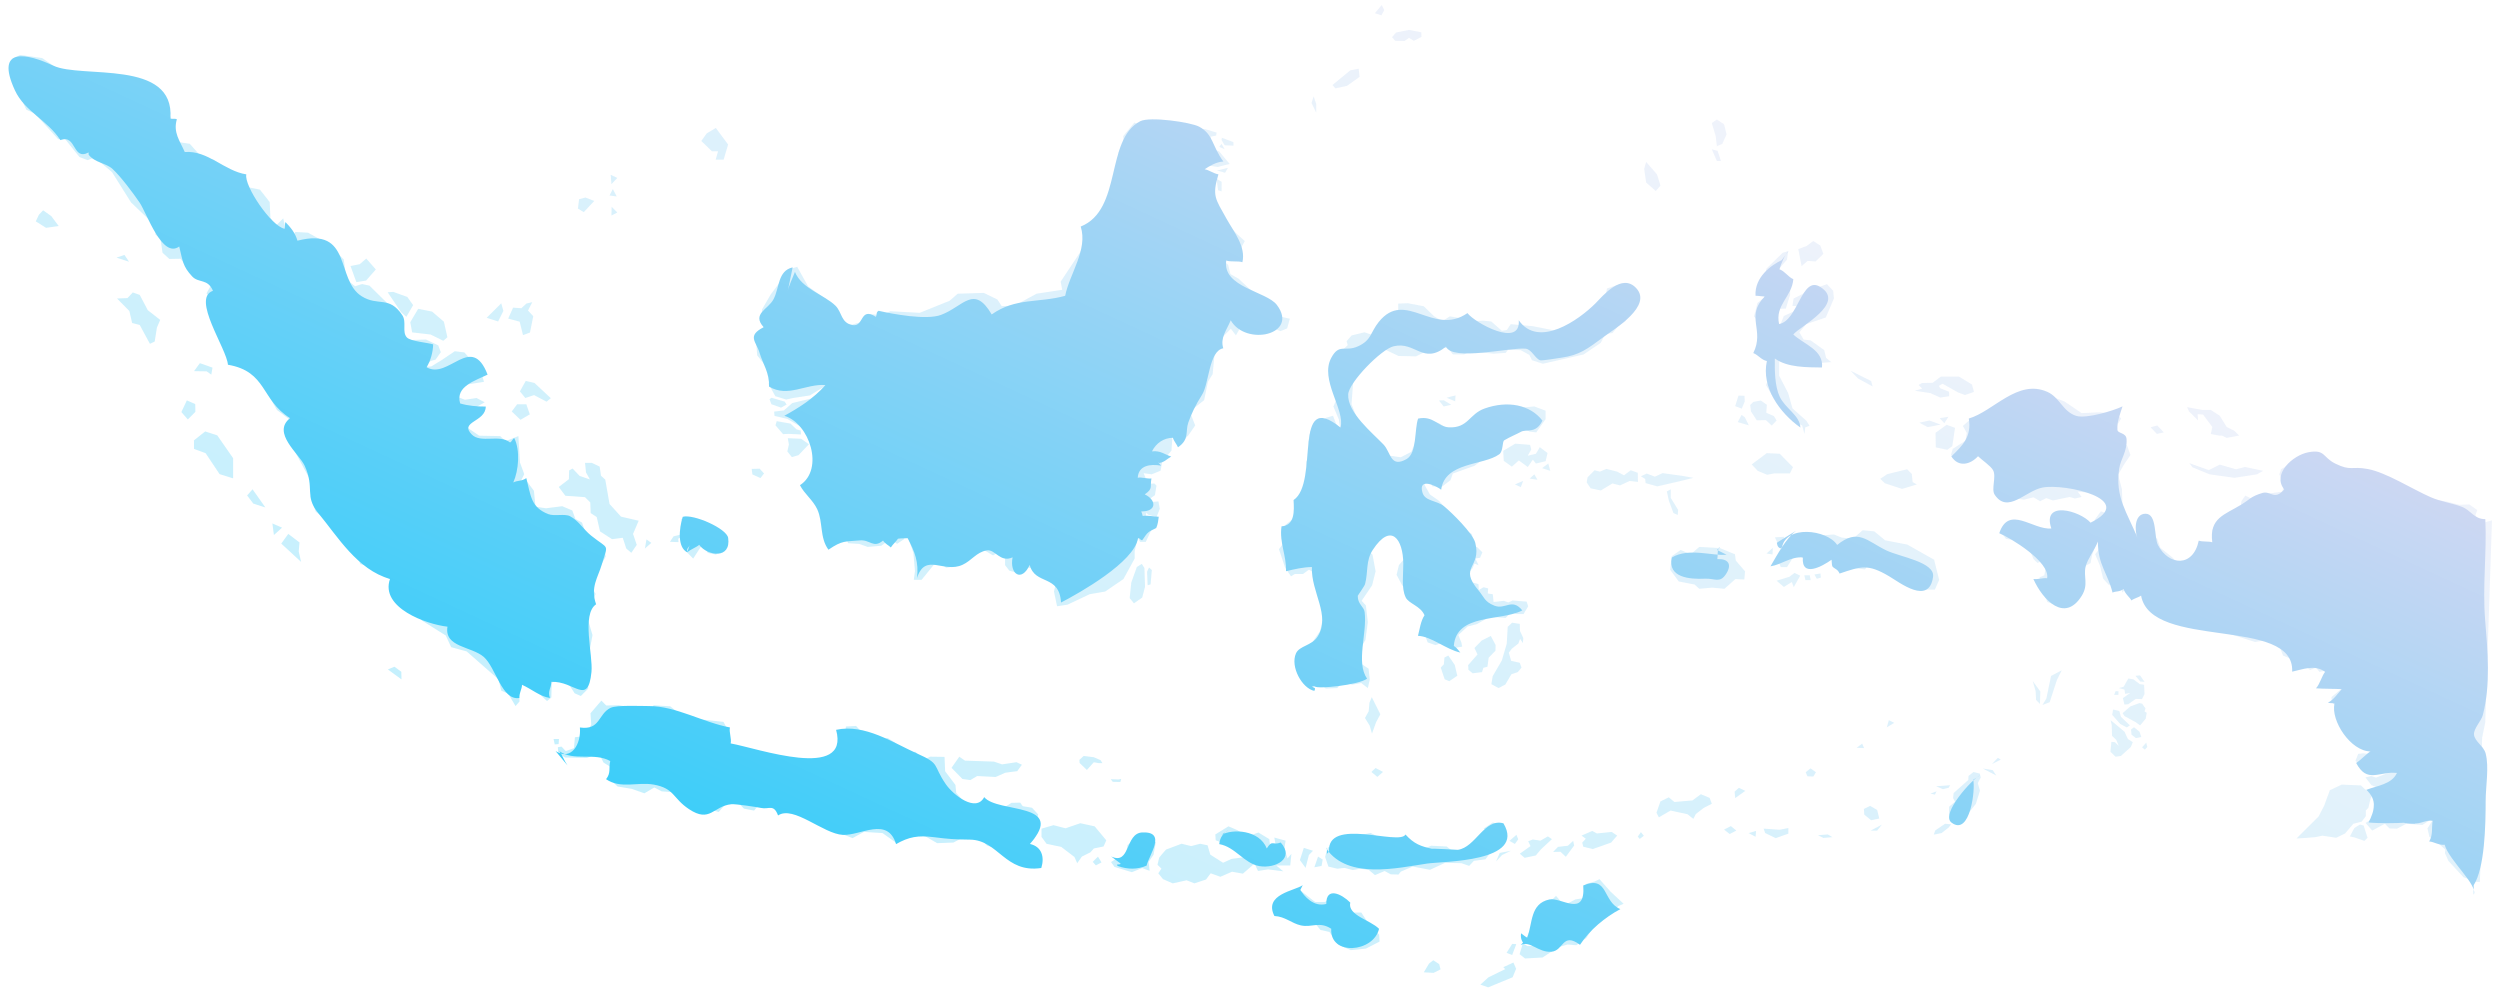 <?xml version="1.0" encoding="UTF-8"?>
<svg width="250px" height="99px" viewBox="0 0 250 99" version="1.1" xmlns="http://www.w3.org/2000/svg" xmlns:xlink="http://www.w3.org/1999/xlink">
    <!-- Generator: Sketch 52.1 (67048) - http://www.bohemiancoding.com/sketch -->
    <title>noun_indonesia_727464</title>
    <desc>Created with Sketch.</desc>
    <defs>
        <linearGradient x1="12.1%" y1="72.743%" x2="88.185%" y2="13.581%" id="linearGradient-1">
            <stop stop-color="#34CDFA" offset="0%"></stop>
            <stop stop-color="#E8D9F1" offset="100%"></stop>
        </linearGradient>
    </defs>
    <g id="Page-1" stroke="none" stroke-width="1" fill="none" fill-rule="evenodd">
        <g id="Home-Copy" transform="translate(-195, -4051)" fill="url(#linearGradient-1)">
            <g id="Offices" transform="translate(-275, 2067)">
                <g id="Reason-Copy-14" transform="translate(410, 1924)">
                    <g id="Group-2" transform="translate(20, 20)">
                        <g id="noun_indonesia_727464" transform="translate(40, 40)">
                            <path d="M249.198,52.037 L248.523,72.256 L248.213,73.784 L248.195,74.652 L248.425,75.101 L247.989,88.193 L247.667,88.187 L246.348,87.721 L244.848,86.098 L244.494,85.319 L244.537,84.966 L243.448,83.991 L242.94,83.684 L242.747,82.845 L243.233,82.066 L243.195,80.859 L242.94,82.049 L242.241,82.494 L240.626,82.376 L239.713,82.865 L238.954,82.845 L238.486,82.376 L237.224,83.057 L236.563,82.296 L237.049,81.986 L237.379,81.147 L237.379,80.523 L237.632,80.175 L237.825,78.793 L237.147,78.52 L236.543,77.741 L237.124,77.606 L237.612,77.761 L238.684,77.333 L239.362,77.256 L238.583,77.04 L237.397,77.216 L236.443,76.77 L235.546,76.089 L235.822,75.385 L236.325,75.328 L237.164,75.425 L236.718,74.879 L235.319,73.868 L234.385,73.224 L234.08,72.54 L234.353,71.414 L233.149,70.17 L233.149,69.704 L234.236,68.81 L233.227,68.888 L232.606,68.463 L232.839,68.075 L232.411,67.569 L233.19,66.954 L231.945,67.187 L231.598,66.759 L231.014,66.994 L230.592,66.684 L231.483,65.638 L230.71,66.101 L229.736,66.141 L228.302,65.557 L227.914,64.549 L226.434,64.046 L225.506,64.198 L222.325,63.19 L219.029,62.181 L217.414,62.078 L216.129,61.474 L215.874,61.009 L215.739,60.58 L214.592,60.33 L214.649,59.552 L215.428,59.434 L215.856,59.552 L215.796,59.296 L214.997,59.164 L214.08,59.529 L213.362,59.259 L213.009,58.81 L212.698,58.713 L212.233,59.259 L212.04,58.19 L211.612,57.897 L211.201,58.092 L210.925,58.537 L210.322,57.876 L209.991,56.555 L209.517,55.428 L210.175,54.575 L210.175,53.296 L209.632,54.345 L209.21,55.509 L209.052,56.322 L208.586,56.557 L207.773,58.032 L207.888,58.925 L206.799,60.282 L205.713,60.517 L204.744,60.207 L203.931,58.385 L203.968,57.724 L204.434,57.532 L204.552,56.793 L204.397,56.057 L203.739,56.29 L203.348,55.905 L202.807,54.586 L201.833,54.08 L200.595,53.885 L200.204,53.342 L200.862,52.529 L202.147,52.411 L202.569,52.839 L203.695,52.954 L204.511,53.382 L205.557,52.759 L205.908,51.48 L206.721,51.21 L208.391,51.989 L209.049,52.957 L209.514,51.911 L210.095,51.132 L210.638,51.325 L210.796,50.164 L210.486,49.463 L207.77,49.155 L208.158,49.698 L207.5,49.851 L206.957,49.698 L205.29,50.046 L204.629,49.81 L204.011,50.121 L203.351,49.733 L202.379,49.968 L201.368,49.81 L200.244,48.882 L199.934,47.638 L200.167,47.328 L199.583,46.319 L198.072,45.466 L197.491,44.845 L197.181,45.27 L196.328,45.736 L195.083,45.54 L195.279,44.882 L196.557,44.063 L196.675,43.29 L196.284,42.589 L197.098,41.894 L198.575,41.853 L199.31,41.155 L200.167,40.92 L201.563,39.833 L201.986,39.445 L203.695,39.098 L206.451,40.147 L208.161,41.31 L209.905,41.233 L211.693,41.388 L212.115,41.853 L211.767,42.437 L211.767,43.756 L212.698,44.532 L213.046,45.503 L212.388,46.471 L211.805,47.48 L212.195,48.917 L212.276,51.399 L212.971,52.603 L213.592,53.382 L214.02,53.42 L213.902,52.063 L214.405,51.52 L215.029,51.908 L214.989,52.994 L215.336,54.043 L215.687,53.807 L216.037,54.779 L217.239,55.747 L217.859,56.405 L218.756,56.405 L219.802,55.94 L220.072,54.968 L220.655,54.506 L221.261,54.284 L221.261,52.94 L221.943,51.828 L222.989,51.733 L224.02,51.129 L224.138,50.126 L224.529,49.56 L225.014,49.796 L225.672,49.739 L226.664,49.368 L228.218,49.172 L228.434,48.394 L227.928,47.437 L228.121,46.911 L230.805,45.336 L232.069,45.451 L232.943,46.273 L234.575,46.991 L236.5,47.42 L237.511,48.276 L238.601,48.374 L239.963,48.761 L243.075,50.187 L243.871,50.029 L244.609,50.147 L245.951,50.48 L246.925,50.44 L247.724,51.006 L247.563,51.471 L247.606,52.055 L248.284,52.29 L249.181,52.04 L249.198,52.04 L249.198,52.037 Z M185.063,37.075 L187.112,38.103 L187.267,38.649 L185.805,37.851 L185.063,37.075 Z M195.816,39.247 L196.5,39.503 L197.394,39.193 L197.201,38.454 L195.894,37.658 L194.086,37.658 L193.267,38.279 L192.195,38.302 L191.865,38.494 L192.216,38.865 L191.474,39.075 L193.034,39.31 L194.026,39.756 L194.922,39.621 L194.902,39.172 L194.023,38.825 L193.888,38.589 L194.259,38.374 L195.816,39.247 Z M194.06,42.46 L192.951,42.052 L191.934,42.267 L192.773,42.713 L194.06,42.46 Z M194.845,41.681 L194.431,42.322 L193.966,41.816 L194.845,41.681 Z M194.664,42.48 L193.555,43.276 L193.575,44.733 L194.724,44.983 L195.23,44.615 L195.503,42.784 L194.664,42.48 Z M164.612,16.19 L165.698,17.434 L166.046,18.56 L165.58,19.103 L164.612,18.25 L164.42,16.891 L164.612,16.19 Z M171.181,12.305 L171.569,13.609 L171.687,14.618 L172.233,14.385 L172.658,13.428 L172.405,12.42 L171.684,11.954 L171.181,12.305 Z M171.181,14.928 L171.761,15.086 L172.095,16.098 L171.684,16.098 C171.687,16.095 171.181,14.945 171.181,14.928 Z M179.828,24.902 L180.158,26.612 L180.761,26.089 L181.557,26.147 L182.336,25.388 L182.026,24.549 L181.328,24.103 L180.644,24.609 L179.828,24.902 Z M178.819,39.319 L179.244,40.833 L180.641,42.078 L180.951,42.58 L180.523,42.736 L180.448,43.397 L180.213,42.546 L179.282,42.158 L178.431,40.414 L177.302,39.713 L176.603,38.509 L177.032,37.385 L176.836,36.761 L176.991,36.101 L175.948,35.247 L176.141,34.161 L176.566,33.466 L175.945,32.339 L175.402,31.638 L175.753,30.282 L176.411,29.779 L176.296,28.417 L176.644,26.865 L178.273,25.273 L178.816,25.118 L178.698,25.968 L177.885,26.899 L178.08,27.483 L179.006,27.871 L179.006,29.503 L178.583,30.859 L177.727,30.897 L176.951,31.675 L177.417,32.566 L178.037,32.451 L178.385,31.598 L179.316,31.17 L179.782,30.626 L179.241,30.589 L179.359,29.853 L180.986,29.037 L182.695,28.414 L183.316,29.072 L183.391,29.851 L182.578,31.75 L180.638,32.408 L179.937,33.221 L180.365,33.96 L181.063,34.037 L182.422,35.009 L182.612,35.787 L183.121,36.213 L182.072,36.29 L181.333,35.707 L179.937,35.67 L178.695,35.282 L177.917,35.552 L177.917,37.569 L178.819,39.319 Z M174.491,41.739 L174.882,42.534 L173.773,42.207 L174.161,41.489 L174.491,41.739 Z M174.451,39.58 L173.848,39.563 L173.517,40.612 L174.178,40.865 L174.471,40.144 L174.451,39.58 Z M175.348,40.184 L175.017,40.494 L175.095,41.135 L175.675,42.032 L176.589,42.014 L177.175,42.557 L177.661,42.052 L177.388,41.606 L176.629,41.276 L176.687,40.477 L176.083,40.052 L175.348,40.184 Z M175.172,46.443 L176.672,45.316 L177.974,45.374 L179.299,46.718 L178.989,47.339 L178.33,47.339 L177.434,47.339 L176.713,47.477 L175.779,47.089 L175.172,46.443 Z M190.71,46.928 L188.727,47.414 L188.026,47.882 L188.494,48.328 L190.207,48.891 L191.69,48.445 L191.261,48.21 L191.184,47.397 L190.71,46.928 Z M181.443,57.448 L182.046,57.351 L182.086,57.759 L181.678,57.876 L181.443,57.448 Z M180.431,57.529 L180.974,57.529 L181.072,58.014 L180.546,58.014 L180.431,57.529 Z M177.664,58.072 L178.931,57.681 L179.457,57.293 L180.02,57.566 L179.376,58.713 L179.181,58.207 L178.385,58.695 L177.664,58.072 Z M177.276,54.787 L176.652,55.351 L177.256,55.448 L177.276,54.787 Z M178.425,53.678 L177.491,53.736 L177.707,54.201 L178.247,54.164 L178.425,53.678 Z M178.701,56.71 L179.672,55.158 L180.486,56.049 L180.954,56.747 L181.922,56.67 L182.931,55.661 L183.592,55.661 L184.172,56.67 L186.503,56.94 L187.009,56.244 L188.092,56.244 L190.23,57.523 L191.198,57.716 L192.362,58.957 L193.489,58.957 L193.917,57.989 L193.411,55.971 L190.73,54.457 L188.517,54.032 L187.431,53.138 L186.267,53.023 L185.293,53.874 L184.17,53.759 L183.391,53.448 L181.799,53.566 L179.586,53.526 L179.121,54.149 L179.046,54.77 L178.152,55.08 L177.802,56.009 L178.078,56.71 L178.701,56.71 Z M168.066,54.997 L169.078,55.425 L169.931,54.69 L171.986,54.805 L173.5,55.428 L173.575,56.049 L174.506,57.135 L174.431,57.948 L173.537,57.911 L172.448,58.879 L171.204,58.764 L169.928,58.879 L169.46,58.454 L167.874,58.144 L167.02,56.98 L167.172,55.624 L168.066,54.997 Z M138.302,77.193 L137.56,76.802 L137.141,77.193 L137.736,77.69 L138.302,77.193 Z M137.178,69.718 L138.034,71.431 L137.606,72.23 L137.198,73.356 L136.966,72.56 L136.497,71.802 L136.871,71.121 L136.945,70.267 L137.178,69.718 Z M167.075,48.934 L167.075,49.787 L167.816,50.991 L167.773,51.497 L167.345,51.305 L166.879,50.04 L166.684,49.144 L167.075,48.934 Z M164.092,47.629 L164.675,47.356 L165.491,47.667 L166.253,47.313 L168.256,47.589 L169.351,47.784 L168.083,48.095 L165.73,48.638 L164.56,48.31 L164.523,47.897 L164.092,47.629 Z M158.756,47.727 L159.46,47.026 L159.983,47.164 L160.644,46.891 L161.716,47.164 L162.397,47.532 L163.075,47.026 L163.776,47.279 L163.796,48.19 L162.963,48.095 L162.006,48.54 L161.244,48.345 L160.08,49.046 L159.063,48.83 L158.672,48.247 L158.756,47.727 Z M149.27,67.618 L150.184,66.046 L150.675,64.374 L150.77,62.681 L151.216,62.27 L151.977,62.388 L151.997,63.089 L152.33,63.807 L152.287,64.31 L152.011,63.885 L151.836,64.356 L151.195,64.859 L150.882,65.267 L151.115,66.083 L151.974,66.276 L152.149,66.761 L151.782,67.21 L151.138,67.425 L150.534,68.454 L149.856,68.805 L149.138,68.417 L149.27,67.618 Z M146.799,66.532 C146.839,66.511 146.839,66.977 146.839,66.977 L147.267,67.33 L148.201,67.213 L148.336,66.784 L148.747,66.67 L148.865,65.773 L149.546,65.072 L149.563,64.506 L149.078,63.595 L148.164,64.06 L147.443,64.799 L147.753,65.44 L146.799,66.532 Z M144.443,65.753 L144.385,66.431 L144.075,66.759 L144.466,67.928 L144.931,68.118 L145.73,67.575 L145.474,66.486 L144.83,65.555 C144.83,65.557 144.463,65.753 144.443,65.753 Z M152.31,48.092 L151.494,48.443 L152.078,48.713 C152.078,48.713 152.31,48.129 152.31,48.092 Z M153.434,47.434 L152.968,47.859 L153.747,47.977 L153.434,47.434 Z M154.83,46.348 L154.21,46.813 L155.026,47.083 L154.83,46.348 Z M150.322,45.083 L151.529,44.365 L153.009,44.486 L153.126,44.951 L152.776,45.572 L153.592,45.376 L153.98,44.718 L154.756,45.302 L154.563,46.118 L153.595,46.353 L153.284,45.966 L152.779,46.701 L151.885,46.043 L151.187,46.664 L150.374,46.083 L150.322,45.083 Z M144.658,39.776 L145.517,40.129 L145.555,39.543 C145.552,39.54 144.678,39.756 144.658,39.776 Z M143.897,40.049 L144.385,40.029 L145.124,40.474 L144.365,40.649 L143.897,40.049 Z M137.135,35.325 L138.379,34.897 L139.853,35.598 L141.601,35.635 L143.54,34.667 L144.819,34.822 L145.284,35.443 L146.411,35.443 L147.072,35.135 L149.359,35.368 L150.566,35.29 L150.799,34.98 L152.078,35.02 L152.931,35.486 L153.204,36.026 L154.29,36.376 L158.365,35.445 L160.075,34.282 L160.54,33.391 L161.236,33.31 L161.819,32.615 L162.557,32.109 L162.905,31.178 L163.371,30.402 L163.876,30.014 L163.371,29.471 L163.253,28.848 L161.744,28.5 L160.695,28.848 L160.503,29.897 L159.69,30.52 L159.612,31.063 L158.486,31.876 L157.629,31.994 L157.089,32.807 L155.81,33.118 L153.247,32.612 L151.072,32.417 L150.684,33 L150.181,33.078 L149.132,32.147 L148.319,32.069 L147.388,32.106 L146.374,31.874 L144.98,31.638 L144.244,32.103 L143.425,31.638 L142.382,30.629 L140.787,30.322 L139.819,30.359 L139.819,31.526 L139.003,32.069 L138.537,33.078 L137.842,33.695 L136.445,33.23 L135.164,33.543 L134.658,34.124 L134.776,34.511 L133.417,35.796 L133.417,37.348 L133.69,38.241 L133.609,40.029 L133.339,40.649 L133.879,41.928 L134.037,42.94 L133.609,42.394 L133.305,41.578 L132.603,41.773 L131.897,42.621 L131.04,43.086 L130.848,44.135 L131.006,45.376 L130.615,46.193 L130.888,48.445 L130.615,48.948 L130.46,49.839 L129.761,50.152 L129.799,51.509 L128.557,52.477 L128.17,53.874 L128.362,54.302 L127.897,54.92 L128.517,56.782 L129.101,57.635 L129.489,57.399 L130.302,57.399 L130.885,56.974 L131.428,57.244 L131.776,58.603 L132.707,61.089 L132.316,61.71 L132.009,63.106 L131.23,64.233 L131.112,66.563 L131.273,68.385 L131.851,68.385 L132.589,68.851 L133.716,68.81 L134.224,68.227 L135.233,68.463 L136.126,68.305 L136.784,68.81 L136.977,67.957 L136.859,66.871 L136.124,66.368 L135.968,64.968 L136.546,64 L136.782,62.216 L136.589,60.543 L136.164,60.078 L137.213,58.526 L137.56,57.129 L137.25,55.46 L136.549,54.842 L136.549,54.339 L137.716,53.603 L138.181,52.862 L139.267,52.629 L140.356,53.017 L140.239,53.56 L140.741,54.454 L140.741,55.537 L139.891,56.509 L139.658,57.483 L140.241,58.572 L140.98,58.687 L141.638,59.503 L142.879,60.241 L143.072,61.25 L142.647,61.172 L142.376,63.149 L142.764,64.239 L143.54,64.511 L144.124,64.316 L145.328,64.819 L146.218,64.664 L146.144,64.276 L145.836,63.497 L146.764,62.647 L147.695,62.411 L148.977,61.675 L150.569,61.793 L151.149,61.172 L151.578,61.405 L152.353,61.405 L152.819,60.629 L152.664,60.164 L151.267,60.046 L150.833,60.241 L150.371,60.083 L149.356,60.201 L149.282,59.425 L148.779,59.345 L148.816,58.842 L148.353,58.724 L147.885,58.997 L147.848,58.414 L146.917,58.144 L146.606,57.483 L147.23,56.862 L147.46,56.359 L147.851,56.514 L147.54,55.853 L148.006,55.779 L148.239,55.236 L147.733,54.73 L146.994,54.497 L147.305,53.991 L147.187,53.408 L146.256,52.787 L145.632,52.747 L145.365,51.739 L143.885,50.069 L142.994,49.448 L142.451,48.48 L142.569,48.052 L142.994,48.092 L143.227,48.635 L144.195,48.672 L145.052,48.014 L145.282,47.356 L147.457,46.578 L149.009,45.374 L149.747,44.132 L150.718,43.626 L150.756,42.888 L151.922,42.618 L152.966,43.161 L153.626,43.239 L154.557,41.92 L154.557,41.069 L153.428,40.641 L151.023,40.876 L149.977,41.612 L148.391,41.612 L147.612,41.845 L146.681,42.816 L145.672,42.736 L144.894,42.934 L143.882,42.31 L142.914,42.037 L141.865,43.397 L141.129,45.184 L140.08,45.727 L138.957,45.572 L138.684,45.069 L137.287,43.514 L135.891,42.313 L135.152,40.414 L135.307,38.316 L136.164,36.299 L137.135,35.325 Z M138.172,0.5 L137.494,1.319 L138.138,1.534 L138.431,1.009 L138.172,0.5 Z M139.517,4.08 L140.451,4.101 L140.899,3.79 L141.385,4.083 L142.144,3.695 L142.126,3.227 L140.899,2.994 L139.615,3.247 L139.204,3.713 L139.517,4.08 Z M131.368,9.635 L131.152,10.299 L131.624,11.27 L131.624,10.414 L131.368,9.635 Z M133.247,8.5 L135.029,7.032 L135.868,6.874 L135.954,7.693 L134.695,8.586 L133.537,8.836 L133.247,8.5 Z M122.158,14.382 L122.468,14.925 L121.931,14.684 L122.158,14.382 Z M122.193,13.779 L122.155,14.003 L122.466,14.526 L123.353,14.566 L123.333,14.207 L122.193,13.779 Z M122.796,16.784 L121.698,17.055 L122.506,17.276 L122.796,16.784 Z M121.652,17.879 L122.167,18.181 L122.158,19.138 L121.807,19.029 L121.652,17.879 Z M114.902,56.747 L115.184,57.009 L115.057,58.437 L114.764,58.526 L114.707,57.172 L114.902,56.747 Z M114.443,56.805 L114.503,58.681 L114.221,59.759 L113.394,60.333 L112.966,59.807 L113.129,58.256 L113.684,56.698 L114.181,56.388 L114.443,56.805 Z M77.155,39.776 L78.468,40.161 L78.661,40.457 L78.109,40.764 L77.144,40.425 L76.951,39.92 L77.155,39.776 Z M77.67,42.115 L79.049,42.359 L79.644,42.931 L80.069,43.057 L80.101,43.445 L78.836,43.388 L78.307,43.414 L77.549,42.532 L77.67,42.115 Z M78.779,43.819 L80.112,43.876 L80.891,44.428 L79.853,45.517 L79.181,45.71 L78.733,45.138 L78.891,44.448 C78.885,44.451 78.787,43.828 78.779,43.819 Z M76.207,30.937 L77.06,29.463 L78.339,27.753 L78.882,26.94 L79.718,26.678 L80.816,28.647 L82.546,29.874 L82.721,30.322 L83.948,31.471 L84.394,32.368 L85.19,32.466 L86.744,32.037 L86.922,31.414 L88.261,31.511 L89.02,31.124 L91.977,31.282 L94.971,30.072 L95.767,29.371 L98.382,29.29 L99.739,29.948 L100.167,30.609 L101.445,30.569 L103.661,29.368 L106.221,28.98 L106.066,28.164 L108.201,24.943 L109.055,22.655 L110.681,20.21 L111.848,16.055 L111.848,15.244 L112.391,14.313 L112.313,13.612 L113.44,12.256 L114.333,12.641 L116.043,12.486 L118.408,12.523 L118.991,12.951 L120.506,12.911 L121.667,13.261 L121.609,13.557 L121.066,13.672 L121.144,14.178 L120.793,14.721 L121.922,15.147 L122.966,16.391 L121.764,16.701 L120.56,16.506 L120.057,16.816 L120.908,17.822 L121.365,18.075 L121.491,18.667 L121.026,18.793 L120.635,19.606 L121.532,20.385 L121.879,21.511 L123.667,23.371 L124.48,24.109 L123.94,25.121 L122.543,25.428 L122.348,26.092 L122.813,26.477 L123.046,27.408 L123.862,27.874 L126.152,30.009 L126.928,30.009 L127.822,31.017 L128.129,31.678 L128.986,31.871 L128.713,32.842 L128.055,33.112 L127.356,32.842 L126.543,33.422 L125.299,33.267 L123.555,31.557 L123.902,32.994 L123.592,33.537 L123.089,32.876 L121.963,34.003 L121.963,34.782 L121.46,35.362 L121.264,37.42 L120.799,38.158 L120.411,40.02 L118.977,41.147 L119.517,42.543 L118.856,43.511 L117.928,44.483 L117.477,43.471 L116.931,43.198 L117.224,43.917 L117.149,45.063 L116.236,46.112 L116.057,47.066 L115.164,47.434 L114.365,47.316 L114.56,47.802 L114.132,48.425 L115.437,48.348 L115.649,48.563 L115.494,49.514 L114.871,49.96 L115.221,50.195 L115.842,50.138 L115.98,50.876 L115.649,51.716 L114.793,51.46 L114.635,51.25 L114.578,51.675 L115.063,52.141 L115.394,52.451 L114.578,54.184 L114.011,54.184 L113.776,53.759 L113.468,55.115 L113.468,55.851 L112.342,57.908 L110.52,59.152 L108.966,59.422 L106.75,60.468 L105.707,60.626 L105.397,59.152 L105.589,58.333 L105.049,57.52 L104.853,57.132 L104.348,57.368 L103.764,56.589 L103.261,56.859 L102.405,56.629 L101.943,55.776 L101.563,56.629 L101.934,57.348 L100.934,57.066 L100.506,56.514 L100.506,55.661 L99.925,55.158 L99.305,55.543 L98.33,54.96 L97.75,55.04 L96.934,55.931 L95.618,56.126 L95.397,56.655 L94.601,56.77 L94.034,56.264 L93.411,56.443 L92.164,57.977 L91.379,57.977 L91.497,57.103 L91.339,55.293 L90.894,53.974 L91.103,53.04 L90.776,52.322 L90.874,52.905 L90.382,53.934 L89.704,54.382 L89.04,53.911 L88.126,54.575 L86.767,54.693 L85.945,54.397 L84.816,54.319 L84.489,53.618 L83.649,54.339 L83.046,54.339 L82.422,52.842 L82.402,51.56 L82.109,49.149 L81.175,48.549 L80.92,47.888 L81.503,47.17 L82.244,46.101 L82.109,45.147 L81.58,44.193 L80.046,42.661 L78.727,41.888 L77.454,41.589 L77.414,41.161 L78.388,41.043 L79.227,40.305 L81.112,39.856 L82.379,38.868 L83.408,38.945 L82.434,38.652 L80.991,39.543 L79.322,39.799 L78.621,39.954 L77.532,39.621 L76.848,38.374 L77.178,38.046 L77.802,38.356 L77.316,37.537 L75.718,35.534 L75.563,33.494 L76.305,33.049 L76.42,32.405 L76.149,31.687 L76.207,30.937 Z M215.724,42.543 L215.066,42.733 L215.687,43.394 L216.385,43.239 L215.724,42.543 Z M218.908,46.307 C218.908,46.267 219.256,46.733 219.256,46.733 L220.966,47.434 L223.448,47.782 L225.695,47.434 L226.319,47.083 L224.497,46.695 L223.601,46.928 L221.974,46.463 L220.882,47.009 L218.908,46.307 Z M218.908,41.147 L219.802,42.037 L219.761,41.42 L220.305,41.457 L221.236,42.701 L221.078,43.399 L221.894,43.557 L222.201,43.557 L222.667,43.79 L223.911,43.557 L223.448,43.086 L222.67,42.698 L221.974,41.572 L221.078,40.991 L220.224,40.991 L218.713,40.716 L218.908,41.147 Z M203.273,68.103 L203.566,69.132 L203.606,69.991 L203.997,70.397 L204.034,69.152 L203.273,68.103 Z M206.172,67.034 L205.103,67.598 L204.638,69.853 L204.247,70.494 L204.966,70.224 L205.687,68.009 L206.172,67.034 Z M214.621,74.264 L214.207,74.733 L214.483,74.966 L214.733,74.695 L214.621,74.264 Z M211.474,72.351 L211.055,72.02 L211.172,72.48 L211.204,73.589 L211.621,73.983 L211.874,74.586 L211.494,74.216 L211.135,74.187 L211.046,75.178 L211.555,75.672 L212.092,75.595 L213.083,74.701 L213.279,74.216 L212.79,73.905 L212.451,73.175 L211.474,72.351 Z M213.414,72.73 C213.414,72.701 213.101,72.954 213.101,72.954 L213.152,73.468 L213.589,73.81 L214.132,73.704 L213.951,73.17 L213.414,72.73 Z M211.931,71.098 L211.307,70.951 L211.221,71.489 L212.026,72.399 L212.681,72.741 L212.991,72.537 L212.095,71.681 L211.931,71.098 Z M213.937,70.31 L213.023,70.649 L212.261,71.319 L212.445,71.609 L213.578,72.221 L214.011,72.543 L214.569,71.874 L214.675,71.279 L214.451,71.141 L214.549,70.851 L214.216,70.365 L213.937,70.31 Z M211.845,69.115 L211.552,69.124 L211.414,69.491 L211.842,69.483 L211.842,69.115 L211.845,69.115 Z M213.537,67.578 L214.043,68.161 L214.454,68.181 L214.006,67.54 L213.537,67.578 Z M213.339,67.931 L212.833,67.851 L212.368,68.667 L211.879,68.805 L212.445,68.96 L212.52,69.388 L213.026,69.29 L212.287,69.813 L212.445,70.457 L212.833,70.417 L213.575,69.891 L214.198,69.911 L214.451,69.405 L214.408,68.474 L213.986,68.417 L213.339,67.931 Z M199.201,76.405 L200.08,75.96 L199.784,75.784 L199.201,76.405 Z M198.287,76.853 L199.632,77.555 L199.264,77.009 L198.287,76.853 Z M193.672,79.126 L193.049,79.362 L193.494,79.46 C193.497,79.46 193.672,79.069 193.672,79.126 Z M195.017,78.526 L193.612,78.624 L194.296,78.917 L194.859,78.779 L195.017,78.526 Z M195.112,82.434 L194.509,82.374 L193.534,83.037 L193.379,83.463 L194.158,83.307 L194.859,82.761 L195.112,82.434 Z M196.828,78 L195.365,79.305 L195.307,79.807 L195.5,80.178 L194.917,80.664 L194.897,81.46 L195.675,82.121 L196.359,81.925 L197.586,80.388 L197.994,79.069 L197.782,78.31 L198.075,77.747 L197.977,77.359 L197.353,77.201 L196.848,77.592 L196.828,78 Z M188.687,72.73 L189.428,72.284 L188.882,72.014 L188.687,72.73 Z M186.216,74.365 L185.67,74.773 L186.411,74.813 L186.216,74.365 Z M188.181,82.471 L187.072,83.057 L187.718,83.057 L188.181,82.471 Z M186.388,80.897 L187.011,80.589 L187.716,80.994 L187.925,81.851 L187.112,82.026 L186.428,81.463 L186.388,80.897 Z M180.569,77.224 L181.055,76.836 L181.598,77.224 L181.328,77.652 L180.741,77.629 L180.569,77.224 Z M181.796,83.523 L182.787,83.443 L183.236,83.716 L182.339,83.793 L181.796,83.523 Z M173.517,79.807 L174.532,79.089 L173.891,78.779 L173.463,79.167 L173.517,79.807 Z M176.362,82.862 L177.957,82.977 L178.836,82.802 L178.836,83.365 L177.572,83.813 L176.52,83.307 L176.362,82.862 Z M174.862,83.31 L175.603,83.095 L175.56,83.678 L174.862,83.31 Z M172.408,82.957 L173.089,82.609 L173.632,83.057 L172.968,83.405 L172.408,82.957 Z M152.29,94.313 L151.96,95.42 L152.506,95.848 L154.256,95.75 L155.793,94.741 L156.75,94.448 L157.629,94.526 L158.641,93.784 L159.299,92.776 L161.325,91.259 L161.813,90.615 L162.362,90.376 L161.063,89.172 L159.951,87.914 L159.486,88.141 L158.575,88.405 L158.5,89.787 L157.532,89.945 L156.405,90.526 L155.603,89.586 L155.296,89.885 L154.253,90.503 L153.862,91.629 L152.853,93.299 L152.69,93.753 L153.126,94.161 L153.305,94.606 L152.73,94.606 L152.29,94.313 Z M151.218,95.5 L151.629,94.411 L151.218,94.391 L150.655,95.287 L151.218,95.5 Z M151.339,96.253 L150.33,96.718 L150.523,96.914 L148.853,97.727 L148.04,98.463 L148.816,98.736 L151.264,97.727 L151.612,96.874 L151.339,96.253 Z M143.333,96.023 L143.917,96.411 L144.055,96.937 L143.353,97.287 L142.379,97.23 L142.905,96.356 L143.333,96.023 Z M127.744,90.279 L130.072,89.072 L131.509,90.198 L132.48,90.198 L133.448,89.658 L134.73,90.282 L135.078,91.25 L136.126,91.25 L137.02,92.606 L137.914,93.46 L137.954,94.161 L136.595,94.859 L135.08,95.014 L133.839,94.471 L132.943,93.193 L132.049,92.997 L131.198,91.951 L129.991,92.147 L128.517,91.836 L127.664,91.057 L127.744,90.279 Z M111.075,77.92 L111.865,77.948 L112.118,77.891 L112.037,78.198 L111.27,78.181 L111.075,77.92 Z M107.96,76.299 L108.69,76.994 L109.379,76.227 L109.897,76.316 L110.247,76.316 L110.055,76.014 L109.376,75.721 L108.368,75.595 L107.94,75.986 L107.96,76.299 Z M165.885,81.736 L167.055,81.055 L168.75,81.422 L169.333,81.888 L169.583,81.402 L170.362,80.799 L171.181,80.374 L170.966,79.79 L170.086,79.42 L169.25,80.043 L167.44,80.198 L166.876,79.733 L166.04,80.144 L165.649,81.273 L165.885,81.736 Z M164.092,83.213 L163.779,83.658 L163.974,83.894 L164.385,83.58 L164.092,83.213 Z M159.224,83.095 L158.152,83.56 L158.58,83.871 L158.227,84.259 L158.325,84.67 L159.279,84.905 L161.109,84.261 L161.716,83.56 L161.172,83.193 L159.69,83.345 L159.224,83.095 Z M155.31,85.195 L156.052,85.175 L156.58,85.678 L157.414,84.552 L157.316,84.086 L156.793,84.572 L155.796,84.69 L155.31,85.195 Z M151.98,85.371 L153.052,84.609 L152.819,84.126 L153.284,83.948 L154.046,84.066 L154.787,83.638 L155.195,83.914 L154.086,84.943 L153.58,85.546 L152.466,85.782 L151.98,85.371 Z M151.083,85.078 L149.974,85.293 L149.603,86.147 L150.204,85.503 L151.083,85.078 Z M151.647,83.483 L150.945,84.086 L151.491,84.397 L151.822,83.931 L151.647,83.483 Z M132.526,85.739 C132.477,85.658 132.787,84.767 132.787,84.767 L134.42,83.876 L137.057,83.293 L138.376,83.954 L139.115,83.759 L140.511,84.106 L141.986,85.037 L143.112,84.572 L144.664,84.649 L145.365,85.195 L146.569,85.078 L147.187,84.342 L148.158,84.032 L148.782,83.101 L148.356,82.868 L149.284,82.244 L150.411,82.71 L150.529,83.681 L150.023,84.572 L149.325,84.882 L148.546,85.931 L147.385,86.086 L146.92,86.589 L146.141,86.319 L144.511,86.282 L143,86.98 L141.273,86.655 L140.083,87.161 L139.851,87.454 L139.072,87.434 L138.468,87.101 L137.497,87.511 L136.874,86.986 L136.034,86.871 L135.273,87.006 L134.457,86.79 L133.736,86.871 L132.839,86.658 L132.526,85.739 Z M131.805,85.661 L131.434,86.73 L132.155,86.595 L132.27,85.954 L131.805,85.661 Z M131.299,85.078 L130.382,84.784 L129.991,86.009 L130.557,86.787 L130.888,85.503 L131.299,85.078 Z M115.905,85.816 L115.75,86.477 L116.141,86.862 L115.83,87.328 L116.296,87.911 L117.267,88.336 L118.664,88.029 L119.44,88.336 L120.603,87.951 L121.069,87.328 L122.037,87.678 L123.204,87.172 L124.29,87.365 L125.451,86.356 L125.799,87.095 L126.813,86.94 L128.325,87.129 L127.626,86.549 L129.023,86.549 L129.141,85.382 L128.75,85.848 L128.44,84.879 L128.557,84.066 L127.431,83.756 L127.586,84.609 L127.043,84.842 L126.928,83.911 L125.842,83.253 L124.756,83.638 L123.744,83.02 L122.848,82.632 L121.532,83.445 L121.569,84.029 L123.744,84.842 L124.601,85.695 L123.164,85.888 L122.307,86.276 L121.029,85.463 L120.756,84.529 L120.017,84.374 L119.126,84.609 L118.155,84.374 L116.603,84.957 C116.606,84.96 115.83,85.816 115.905,85.816 Z M112.759,84.497 L113.891,83.678 L115.583,84.224 L115.351,85.486 L114.865,86.184 L114.96,87.08 L114.218,86.807 L113.19,87.218 L111.454,86.695 L111.103,86.207 L111.572,85.894 L112.506,85.934 L112.759,84.497 Z M109.273,86.184 L109.799,85.661 L110.152,86.244 L109.586,86.537 L109.273,86.184 Z M104.149,82.868 L104.149,83.681 L104.652,84.379 L106.126,84.69 L107.445,85.698 L107.721,86.319 L108.187,85.658 L109.04,85.233 L109.388,84.845 L110.356,84.649 L110.629,84.032 L109.468,82.635 L108.032,82.322 L106.552,82.828 L105.348,82.517 L104.149,82.868 Z M234.986,83.641 L235.434,83.739 L236.443,84.089 L236.753,83.779 L236.365,82.552 L235.994,82.454 L235.434,82.802 L234.986,83.641 Z M229.661,83.836 C229.621,83.876 231.509,83.718 231.509,83.718 L232.247,83.566 L233.626,83.779 L234.5,83.351 L235.336,82.376 L236.172,82.164 L236.583,81.618 L236.583,81.052 L236.836,80.782 L237.049,79.885 L237.241,79.497 L236.445,78.874 L236.098,78.543 L234.17,78.46 L232.98,79.026 L232.42,80.563 L231.856,81.652 L229.661,83.836 Z M95.931,75.672 L95.152,76.782 L96.241,77.894 L97.037,78.009 L97.716,77.603 L99.563,77.698 L100.54,77.27 L101.724,77.115 L102.19,76.471 L101.647,76.221 L100.21,76.437 L99.391,76.161 L96.494,76.063 L95.931,75.672 Z M55.356,73.899 L55.474,74.445 L55.862,74.405 L55.899,73.899 L55.356,73.899 Z M56.152,74.661 L56.578,75.109 L57.394,74.813 L57.491,73.724 L58.621,73.566 L59.124,72.457 L59.049,71.328 L60.138,70.06 L60.624,70.549 L61.885,70.529 L63.615,70.802 L64.434,71.466 L64.882,71.078 L65.368,70.532 L67.02,70.629 L68.066,71.468 L69.994,71.934 L72.345,72.187 L72.966,73.316 L72.773,74.368 L73.201,74.813 L75.049,75.652 L78.296,75.595 L81.175,76.06 L83.626,75.652 L84.284,74.776 L84.595,72.652 L85.603,72.595 L86.928,73.994 L87.784,73.977 L88.756,73.799 L89.497,74.247 L90.624,75.239 L91.557,75.181 L92.319,76.014 L93.017,75.667 L94.454,75.687 L94.514,77.126 L95.543,78.491 L95.624,79.29 L96.359,80.126 L97.566,80.693 L98.733,80.264 L99.566,80.77 L100.445,80.733 L101.144,80.284 L102.02,80.264 L102.273,80.618 L103.204,80.773 L103.807,81.437 L103.48,83.793 L102.934,84.474 L103.537,84.882 L103.848,86.5 L103.204,86.693 L102.411,85.874 L101.204,86.009 L99.825,84.862 L98.716,84.569 L97.687,83.477 L96.871,83.457 L95.336,84.256 L93.721,84.316 L92.365,83.537 L90.853,83.227 L89.609,84.276 L88.25,83.307 L86.388,83.19 L85.261,83.81 L82.428,82.724 L79.83,81.095 L78.121,81.132 L76.842,80.241 L76.063,80.279 L75.405,81.057 L74.394,80.865 L73.58,80.011 L72.839,80.072 L71.868,81.201 L69.477,80.52 L67.805,79.253 L66.172,79.135 L65.431,78.747 L64.44,79.33 L63.175,78.885 L61.756,78.649 L61.273,78.184 L62.011,76.842 L62.477,76.391 L61.718,76.351 L61.075,76.704 L60.356,76.256 L59.871,75.319 L58.701,75.79 L56.526,75.75 L55.828,75.342 L55.784,74.718 L56.152,74.661 Z M70.129,14.098 L71.198,15.129 L71.802,15.129 L71.569,15.968 L72.362,15.968 L72.81,14.451 L71.583,12.796 L70.672,13.339 L70.129,14.098 Z M61.164,20.678 L61.144,21.555 L61.73,21.247 L61.164,20.678 Z M61.144,18.417 L61.73,17.793 L61.069,17.483 L61.144,18.417 Z M61.282,18.905 L60.954,19.549 L61.672,19.647 L61.282,18.905 Z M57.908,19.922 L57.793,20.853 L58.376,21.216 L59.425,20.095 L58.549,19.753 L57.908,19.922 Z M48.667,31.779 L49.813,32.147 L50.339,31.095 L50.126,30.333 L48.667,31.779 Z M51.307,30.764 L50.822,31.856 L51.968,32.167 L52.299,33.511 L52.997,33.256 L53.325,31.621 L52.802,31.055 L53.227,30.216 L52.644,30.353 L52.138,30.822 L51.307,30.764 Z M75.167,46.891 L75.241,47.443 L76.049,47.805 L76.402,47.345 L75.963,46.868 L75.167,46.891 Z M68.129,51.905 L68.514,52.845 L68.457,53.368 L67.359,53.632 L66.997,54.178 L67.853,54.216 L67.825,53.865 L68.532,53.503 L68.506,55.032 L69.319,55.859 L70.233,54.448 L70.796,55.296 L71.624,55.46 L71.943,54.701 L72.767,54.31 L72.27,53.241 L70.471,52.083 L68.664,51.741 L68.129,51.905 Z M64.647,53.94 L64.491,54.853 L65.132,54.287 L64.647,53.94 Z M56.911,47.046 L56.891,47.92 L55.876,48.698 L56.537,49.578 L58.5,49.716 L59.026,50.241 L59.069,51.31 L59.672,51.701 L60,53.138 L61.207,53.917 L62.276,53.779 L62.626,54.853 L63.132,55.282 L63.675,54.486 L63.305,53.394 L63.868,52.072 L62.101,51.664 L60.954,50.397 L60.526,47.963 L60.098,47.572 L59.966,46.658 L59.187,46.29 L58.503,46.29 L58.601,47.244 L58.991,47.945 L57.963,47.592 L57.259,46.851 L56.911,47.046 Z M51.718,40.425 L51.172,41.144 L52.049,41.98 L52.983,41.437 L52.632,40.425 L51.718,40.425 Z M52.575,38.089 L51.991,39.138 L52.532,39.799 L53.408,39.509 L54.655,40.167 L55.083,39.819 L53.448,38.296 L52.575,38.089 Z M41.819,30.882 L41.026,32.224 L41.218,33.239 L43.069,33.454 L44.33,34.078 L44.741,33.727 L44.388,32.17 L43.207,31.158 L41.819,30.882 Z M38.767,29.227 L39.33,29.19 L40.733,29.695 L41.313,30.514 L40.635,31.684 L40.106,31.213 L38.767,29.227 Z M35.052,26.598 L35.635,28.213 L36.609,28.057 L37.583,26.945 L36.629,25.856 L35.968,26.422 L35.052,26.598 Z M38.787,66.945 L40.149,67.94 L40.132,67.178 L39.451,66.672 L38.787,66.945 Z M28.828,53.391 L28.126,54.359 L30.106,56.184 L29.871,55.138 L29.951,54.244 L28.828,53.391 Z M27.239,52.342 L28.207,52.767 L27.391,53.503 L27.239,52.342 Z M25.256,48.928 L24.713,49.546 L25.333,50.359 L26.537,50.747 L25.256,48.928 Z M19.397,44.037 L19.397,44.888 L20.56,45.316 L21.957,47.411 L23.313,47.836 L23.313,45.819 L21.721,43.532 L20.517,43.144 L19.397,44.037 Z M18.684,40.037 L18.138,41.204 L18.784,41.945 L19.54,41.184 L19.523,40.405 L18.684,40.037 Z M19.405,37.115 L20.667,37.135 L21.132,37.463 L21.25,36.761 L19.986,36.316 L19.405,37.115 Z M11.704,29.848 L12.75,29.81 L13.279,29.244 L13.977,29.494 L14.776,31.017 L16.02,31.989 L15.693,32.75 L15.468,34.158 L14.991,34.379 L13.971,32.494 L13.213,32.299 L12.937,31.101 L11.704,29.848 Z M11.647,25.761 L12.908,26.172 L12.443,25.491 L11.647,25.761 Z M4.313,21.029 L3.891,21.474 L3.578,22.138 L4.606,22.782 L5.871,22.603 L5.129,21.612 L4.313,21.029 Z M1.233,5.885 L1.011,6.463 L1.284,8.04 L2.632,10.968 L3.486,11.356 L5.816,13.917 L6.514,13.917 L7.951,15.704 L8.764,16.014 L9.466,15.744 L11.207,17.218 L13.106,20.244 L15.009,22.066 L15.552,22.066 L15.552,23.463 L16.057,23.891 L16.25,25.27 L16.931,25.894 L18.06,25.874 L19.497,27.684 L20.236,28.112 L20.879,28.014 L21.075,28.58 L20.647,29.336 L21.325,30.098 L21.853,31.463 L21.802,31.805 L22.888,34.678 L23.394,36.233 L24.787,36.658 L26.379,37.741 L26.379,38.672 L27.698,41.003 L28.94,41.934 L29.175,44.572 L31.193,48.302 L31.075,49.813 L31.58,51.17 L33.523,52.644 L35.503,55.092 L36.043,56.411 L37.555,56.721 L38.098,57.342 L39.414,58.195 L39.609,59.747 L40.773,60.486 L42.17,62.037 L44.578,63.552 L45.118,64.716 L46.67,65.144 L49.851,67.934 L50.124,69.06 L50.822,69.371 L51.557,70.609 L51.948,70.147 L51.948,69.098 L51.638,68.555 L51.638,67.971 L52.609,68.164 L54.704,70.103 L55.132,69.756 L55.17,68.359 L55.598,67.621 L56.491,67.816 L57.463,69.33 L58.083,69.601 L58.822,68.859 L58.704,66.454 L59.25,63.506 L58.667,61.529 L59.56,59.394 L59.095,58.58 L59.17,56.871 L60.141,56.443 L60.566,55.667 L60.411,54.658 L59.598,54.27 L58.626,53.491 L58.201,52.253 L57.543,51.899 L57.233,51.049 L56.221,50.621 L54.598,50.828 L53.549,50.672 L53.394,49.08 L52.615,48.032 L51.92,48.46 L52.422,47.411 L51.997,46.25 L51.839,43.609 L50.56,44.115 L50.017,43.609 L47.922,43.569 L46.095,42.328 L46.138,41.437 L47.221,40.931 L48.474,40.23 L47.658,39.802 L46.491,39.977 L45.848,39.721 L44.681,40.149 L45.52,39.391 L46.802,38.434 L48.397,38.184 L48.086,37.072 L46.437,35.241 L45.48,35.124 L44.236,35.963 L43.126,36.644 L41.764,36.724 L42.543,36.566 L43.052,36.101 L43.557,35.963 L44.08,35.221 L43.83,34.54 L42.606,33.954 L40.718,34.014 L39.376,32.902 L39.376,32.184 L39.198,30.782 L36.945,28.563 L36.207,28.405 L35.509,28.621 L34.632,27.94 L34.379,25.951 L32.828,24.399 L30.807,23.27 L29.529,23.193 L29.256,23.698 L28.635,23.27 L28.325,21.836 L27.586,22.575 L27.043,21.796 L26.968,20.204 L25.994,18.963 L24.833,18.727 L24.408,17.989 L21.302,15.934 L20.256,15.816 L18.977,14.379 L17.695,14.187 L17.348,13.368 L17.075,11.661 L15.986,11.078 L15.365,9.759 L14.899,9.603 L14.126,8.207 L12.879,7.741 L11.753,7.741 L11.017,8.014 L10.431,7.632 L9.072,7.595 L7.48,8.02 L6.701,7.514 L4.218,5.807 L2.006,5.497 L1.233,5.885 Z" id="Shape" fill-rule="nonzero" opacity="0.3"></path>
                            <g id="Group" transform="translate(0, 4.747)">
                                <path d="M8.862,10.494 C7.236,11.376 7.658,8.638 6.037,9.261 C4.736,7.253 2.477,6.422 1.489,4.282 C-0.563,-0.172 2.79,0.618 5.33,1.819 C8.144,3.149 17.497,1.109 17.04,7.106 C17.264,7.178 17.468,7.083 17.687,7.175 C17.296,8.503 17.983,9.325 18.477,10.457 C20.779,10.264 22.431,12.351 24.632,12.69 C24.382,13.822 27.129,17.885 28.463,18.132 C28.532,17.899 28.457,17.687 28.546,17.46 C29.037,17.968 29.526,18.532 29.744,19.322 C35.267,17.897 33.532,23.213 36.161,24.874 C37.83,25.925 38.902,24.779 40.233,26.776 C40.69,27.466 40.17,28.46 40.693,29 C41.075,29.394 42.764,29.511 43.313,29.69 C43.302,30.471 43.057,31.322 42.661,31.98 C44.856,33.256 47.147,28.506 48.759,32.718 C47.537,33.316 45.509,33.888 46.014,35.598 C46.83,35.836 47.71,35.914 48.575,35.908 C48.572,37.466 45.902,37.388 47.172,38.698 C48.066,39.624 49.986,38.638 51.006,39.503 C51.207,39.397 51.247,39.144 51.425,39.063 C52.04,40.279 51.862,42.319 51.328,43.5 C51.776,43.27 52.152,43.399 52.632,43.063 C53.086,44.83 53.08,45.986 54.836,46.667 C55.44,46.899 56.477,46.601 56.997,46.871 C57.868,47.325 58.345,48.195 59.098,48.802 C60.943,50.284 60.83,49.514 60.161,51.759 C59.796,52.997 59.014,53.989 59.609,55.681 C58.129,56.704 59.316,60.744 59.147,62.451 C58.799,65.911 57.451,63.319 55.129,63.44 C55.138,64.06 54.747,64.319 54.991,65.049 C54,64.911 53.149,64.149 52.201,63.733 C52.204,64.138 51.897,64.601 51.934,65.052 C50.172,65.345 49.592,61.994 48.371,60.94 C47.135,59.876 44.408,59.991 44.747,57.92 C42.649,57.687 37.991,56.032 39,53.149 C35.724,52.221 33.767,48.914 31.839,46.578 C30.411,44.842 31.506,44.095 30.468,41.83 C29.911,40.615 27.147,38.54 29.006,37.066 C26.075,35.241 26.716,32.402 22.793,31.727 C22.675,30.103 19.112,25.072 21.296,24.333 C20.767,23.083 19.868,23.595 19.213,22.891 C18.267,21.868 18.284,21.379 17.922,19.902 C16.213,21.158 14.698,16.603 13.963,15.514 C13.322,14.569 12.078,12.905 11.264,12.158 C10.578,11.529 9.526,11.56 8.865,10.727 L8.862,10.494 Z M55.557,70.359 C57.147,71.388 58.135,69.626 57.989,68 C60.043,68.305 59.802,66.638 61.06,66.037 C61.67,65.744 64.072,65.859 64.897,65.859 C67.603,65.859 70.31,67.497 72.994,67.997 C72.882,68.437 73.181,69.144 73.066,69.595 C75.767,70.08 85.017,73.362 83.609,68.236 C86.471,67.601 89.342,69.549 91.701,70.601 C94.109,71.675 93.221,71.69 94.575,73.664 C95.33,74.767 97.606,76.537 98.42,74.963 C99.756,76.601 106.713,75.434 102.986,79.647 C104.178,79.908 104.474,80.954 104.129,82.052 C100.489,82.601 99.859,79.256 96.994,79.216 C95.42,79.193 94.905,79.164 93.391,78.971 C91.807,78.77 90.885,78.934 89.606,79.664 C88.761,76.871 86.083,78.825 84.29,78.741 C82.339,78.652 79.348,75.759 77.805,76.799 C77.365,75.609 76.897,76.227 76.095,76.046 C75.724,75.963 73.537,75.632 73.135,75.675 C71.302,75.865 71.026,77.58 68.899,76.167 C67.256,75.075 67.463,74.086 65.371,73.713 C63.739,73.42 62.08,74.175 60.606,73.172 C61.118,72.54 60.851,72.055 61.026,71.359 C59.44,70.46 57.359,71.417 55.922,70.362 C56.267,70.816 56.425,71.345 56.753,71.796 L55.557,70.359 Z M79.264,21.989 L78.77,24.388 C78.882,23.79 79.293,23.003 79.494,22.437 C80.155,24.126 82.474,24.753 83.555,25.83 C84.21,26.486 84.092,27.549 85.25,27.761 C86.425,27.977 85.963,25.894 87.589,26.937 C87.716,26.707 87.583,26.503 87.853,26.33 C89.284,26.664 92.652,27.284 94.098,26.744 C96.348,25.905 97.385,23.655 99.17,26.698 C101.58,24.997 103.773,25.58 106.517,24.836 C106.954,22.626 108.807,20.244 108.072,17.908 C112.261,16.218 110.497,9.21 114.02,7.376 C114.977,6.879 119.083,7.477 119.908,7.917 C121.339,8.678 121.172,9.822 122.339,11.405 C121.583,11.448 120.925,11.879 120.466,12.178 C120.917,12.253 121.339,12.603 121.842,12.687 C121.193,14.856 121.526,15.106 122.664,17.149 C123.382,18.437 124.609,19.917 124.239,21.474 C123.865,21.325 123.009,21.471 122.626,21.302 C122.201,23.989 126.658,24.374 127.69,25.75 C129.934,28.739 124.566,29.908 123.072,27.282 C122.658,28.29 122,29.034 122.328,30.083 C120.888,30.33 120.911,33.624 120.204,34.73 C119.514,35.807 119.115,36.71 118.833,37.5 C118.511,38.405 118.98,39.172 117.796,39.983 C117.713,39.739 117.394,39.385 117.29,39.032 C116.379,39.037 115.618,39.555 115.195,40.391 C116.049,40.282 116.517,40.73 117.126,40.908 C116.615,41.195 116.486,41.466 115.862,41.566 C115.649,41.261 116.069,41.764 116.118,41.819 C115.023,41.629 113.848,41.787 113.773,43.026 C114.17,42.943 114.741,43.155 115.144,43.098 C114.983,43.997 115.328,44.095 114.474,44.69 C115.69,45.267 115.664,46.425 114.126,46.394 C114.138,46.399 114.279,46.842 114.27,46.851 C114.721,46.759 115.408,46.922 115.876,46.928 C115.828,47.276 115.79,47.698 115.621,48.055 C114.802,48.466 114.83,48.385 114.221,49.276 C114.009,49.273 113.966,49.017 113.802,49.069 C113.44,51.463 107.928,54.56 106.103,55.506 C105.937,52.647 103.494,53.805 102.971,51.741 C102.161,53.517 100.928,52.67 101.259,50.989 C99.986,51.56 99.534,50.141 98.667,50.293 C97.635,50.477 97.175,51.307 96.259,51.73 C94.342,52.618 92.546,50.463 91.698,53.052 C91.902,51.471 91.463,50.399 90.764,49.072 C90.5,49.098 90.046,49.075 89.799,49.124 C89.598,49.417 89.284,49.684 89.083,50 C88.874,49.784 88.546,49.664 88.302,49.31 C87.319,50.129 87.026,49.193 85.968,49.293 C84.537,49.428 84.236,49.267 82.845,50.224 C81.945,48.994 82.325,47.474 81.721,46.172 C81.296,45.259 80.434,44.638 79.997,43.773 C82.451,42.178 80.957,37.583 78.431,36.833 C79.894,36.026 81.356,35.115 82.543,33.759 C80.566,33.609 78.807,35.046 76.899,33.908 C76.966,32.546 76.276,31.626 75.963,30.555 C75.632,29.422 74.652,28.845 76.368,27.974 C75.149,26.626 76.825,26.198 77.359,25.167 C77.96,24.011 77.767,22.336 79.264,21.989 Z M131.227,63.894 C131.287,64.078 131.649,63.92 131.434,64.342 C130.216,64.095 129.003,61.928 129.598,60.589 C129.934,59.83 131.178,59.825 131.759,58.914 C133.106,56.802 131.083,54.463 131.19,51.954 C130.31,51.971 129.471,52.164 128.601,52.376 C128.661,50.83 127.92,49.503 128.152,47.888 C129.486,47.79 129.422,46.371 129.356,45.259 C131.989,43.5 129.155,34.049 134.052,38.011 C134.549,36.247 131.937,33.236 133.129,31.032 C133.928,29.552 134.489,30.474 135.787,29.891 C137.167,29.27 137.026,28.5 137.879,27.443 C140.56,24.121 143.313,28.945 146.744,26.563 C147.48,27.537 152.106,30.086 151.874,27.276 C153.848,30.124 157.894,27.25 159.555,25.58 C160.27,24.862 162.181,22.497 163.629,24.075 C165.253,25.842 161.517,28.098 160.399,28.922 C158.687,30.184 157.966,30.756 156.138,31.023 C155.819,31.072 154.218,31.333 154.032,31.284 C153.537,31.161 153.175,30.175 152.557,30.121 C150.989,29.974 145.239,31.405 144.601,29.917 C142.299,31.764 141.549,29.368 139.374,29.876 C138.121,30.17 134.891,33.497 134.819,34.681 C134.707,36.497 137.276,38.575 138.353,39.707 C139.101,40.489 139.023,42.08 140.649,41.164 C141.716,40.563 141.428,38.193 141.81,37.112 C143.339,36.787 143.796,37.934 144.882,37.986 C146.83,38.08 146.899,36.655 148.466,36.101 C150.764,35.29 152.997,35.71 154.247,37.316 C153.572,38.693 152.638,38.115 152.078,38.443 C151.77,38.621 150.966,38.954 150.425,39.284 C150.207,39.417 150.339,40.379 149.92,40.684 C148.351,41.822 144.483,41.431 144.118,44.227 C143.724,43.894 141.784,42.917 142.244,44.506 C142.503,45.402 143.652,45.267 144.408,45.882 C145.184,46.517 147.287,48.586 147.526,49.529 C148.167,52.063 145.828,51.891 147.825,54.259 C148.431,54.977 148.44,55.42 149.425,55.813 C150.549,56.264 151.181,55.003 152.233,56.293 C150.095,57.414 145.635,56.557 145.382,59.845 C145.764,60.083 145.902,60.394 146.04,60.509 C144.615,60.21 143.138,58.885 141.796,58.836 C141.971,58.193 142.06,57.362 142.451,56.779 C142.063,55.842 140.868,55.626 140.566,54.986 C140.118,54.049 140.339,52.721 140.33,51.629 C140.313,49.161 139.109,47.451 137.279,50.239 C136.56,51.333 136.83,52.42 136.506,53.661 C136.451,53.868 135.776,54.799 135.776,54.836 C135.759,55.672 136.394,55.914 136.463,56.457 C136.736,58.583 135.566,61.48 136.707,63.121 C135.822,63.773 131.695,64.178 131.471,63.894 L131.227,63.894 Z M247.368,83.77 L247.379,84.718 C247.793,83.73 244.943,81.348 244.463,79.727 C243.908,79.802 243.359,79.414 242.92,79.402 C243.328,78.695 243.132,78.04 243.27,77.333 C242.629,77.213 241.968,77.69 241.434,77.583 C242.092,77.71 239.98,77.557 240.497,77.523 C239.632,77.58 237.894,77.606 236.859,77.5 C237.474,76.29 237.73,75.207 236.626,74.239 C237.713,73.822 239.198,73.675 239.693,72.546 C237.868,72.371 236.718,73.635 235.615,71.546 C236.017,71.325 236.73,70.543 237.06,70.397 C235.066,70.388 233.052,67.313 233.451,65.601 C233.221,65.546 233.017,65.589 232.79,65.52 C233.394,65.227 233.825,64.523 234.175,64.172 C233.333,64.112 232.443,64.152 231.598,64.083 C231.98,63.681 232.184,62.842 232.511,62.437 C231.445,61.67 230.293,62.195 229.216,62.42 C229.494,56.851 215.103,60.296 214.109,54.816 C213.882,54.986 213.414,55.086 213.141,55.299 C213.034,55.04 212.474,54.618 212.365,54.149 C211.934,54.474 211.595,54.342 211.253,54.514 C210.761,52.532 209.779,51.73 209.79,49.408 C209.486,50.201 208.736,51.187 208.563,51.905 C208.319,52.931 208.885,53.698 208.17,54.839 C206.477,57.549 204.29,55.282 203.336,53.149 C203.744,53.221 204.302,53.02 204.713,53.078 C205.029,51.428 201.011,49.023 199.925,48.575 C200.894,45.698 203.273,48.273 205.135,48.101 C204.161,45.244 207.983,46.319 209.057,47.52 C213.813,45.178 206.477,43.586 204.261,44.006 C202.543,44.33 200.782,46.678 199.471,44.73 C199.095,44.17 199.661,42.925 199.307,42.273 C199.078,41.848 198.172,41.239 197.802,40.876 C197.057,41.698 195.859,42.029 195.135,40.894 C196.276,39.793 197.175,38.92 196.879,37.106 C199.356,36.382 201.759,33.118 204.73,34.437 C205.974,34.986 206.276,36.417 207.618,36.839 C208.632,37.158 211.414,36.305 212.253,35.888 C212.032,36.578 211.667,37.52 211.727,38.221 C211.764,38.629 212.609,38.489 212.655,39.158 C212.736,40.402 212.057,41.155 211.914,42.138 C211.497,45.011 212.724,46.497 213.739,49.023 C213.477,48.414 213.379,46.626 214.557,46.626 C215.716,46.626 215.397,48.994 215.796,49.761 C216.882,51.839 219.313,52.009 219.876,49.313 C220.193,49.454 220.931,49.362 221.23,49.486 C220.902,47.04 222.466,46.736 224.147,45.704 C225.032,45.158 225.066,44.905 226.241,44.549 C227.072,44.302 227.44,45.351 228.425,44.19 C227.187,42.667 229.267,40.776 230.833,40.48 C232.534,40.158 232.244,40.98 233.529,41.612 C235.121,42.394 235.103,41.842 236.784,42.155 C238.629,42.5 241.224,44.164 243.06,44.968 C244.103,45.425 245.158,45.549 246.172,45.928 C247.118,46.282 247.388,47.17 248.532,47.167 C248.693,50.529 248.236,53.853 248.514,57.253 C248.773,60.428 249.075,63.713 248.279,66.773 C248.138,67.319 247.371,68.103 247.399,68.684 C247.428,69.371 248.371,69.851 248.566,70.601 C248.922,71.96 248.566,73.925 248.566,75.336 C248.566,77.842 248.468,82.075 247.368,83.77 Z M152.302,89.517 C152.299,89.511 152.009,89.158 152.109,88.583 C152.287,88.707 152.517,88.92 152.721,89.017 C153.273,87.586 152.991,85.621 154.931,85.201 C156.126,84.943 158.572,87.083 158.325,83.799 C160.874,82.741 160.221,85.42 162.037,86.164 C160.48,86.986 158.968,88.253 158,89.733 C156.216,88.42 156.385,90.339 155.126,90.428 C153.81,90.52 153.014,89.276 152.066,89.759 L152.302,89.517 Z M130.27,83.77 L130.034,84.25 C130.408,84.836 131.33,85.991 132.629,85.649 C132.603,83.899 134.149,84.635 135.026,85.509 C134.736,86.782 137.014,87.239 137.905,88.135 C137.353,90.506 132.971,90.891 133.124,88.129 C131.94,87.356 131.184,88.034 130.086,87.793 C129.144,87.583 128.529,86.908 127.44,86.853 C126.325,84.667 129.509,84.328 130.27,83.77 Z M132.905,80.417 C132.667,76.905 139.945,79.856 140.549,78.704 C141.411,79.652 142.092,79.891 143.216,80.135 C142.983,80.083 145.796,80.233 145.779,80.236 C147.569,79.997 148.425,77.046 150.345,77.586 C152.658,81.486 144.296,81.376 142.718,81.609 C139.736,82.049 134.822,83.221 132.655,80.152 C132.701,79.624 132.713,80.839 132.667,80.658 L132.905,80.417 Z M172.655,50.724 L171.698,50.247 C171.741,50.201 172.221,49.81 171.888,50.017 C171.698,50.451 171.799,50.773 171.733,51.167 C172.77,51.106 173.259,51.641 172.606,52.652 C171.989,53.612 171.471,53.072 170.489,53.121 C168.994,53.193 166.736,53.026 167.184,51.006 C168.868,49.98 171.365,50.891 172.655,50.724 Z M179.601,48.33 L177.681,49.526 C177.736,49.922 177.902,50.112 178.181,50.089 C178.509,47.701 182.721,48.201 183.716,49.747 C185.816,48.04 186.698,49.365 188.638,50.296 C189.997,50.948 193.509,51.454 193.307,52.931 C192.911,55.819 189.986,53.514 188.891,52.868 C186.779,51.618 186.092,51.891 183.957,52.609 C183.761,52.129 183.42,52.147 183.233,51.882 C183.161,51.661 183.193,51.454 183.155,51.227 C182.241,51.879 180.124,53.066 180.287,50.994 C179.052,50.899 178.167,51.713 177.049,51.885 C177.741,50.693 178.618,49.08 179.601,48.33 Z M198.037,72.756 L197.319,73.236 C197.56,74.101 197.02,78.94 195.147,77.509 C194.014,76.644 197.287,73.078 198.037,72.756 Z M178.164,21.27 L178.885,20.307 C178.466,20.727 178.124,21.601 177.945,22.181 C178.489,22.371 178.825,22.963 179.333,23.17 C179.198,24.937 177.48,25.736 177.908,27.658 C179.813,27.325 180.158,22.79 182.014,23.937 C184.684,25.58 179.937,27.92 179.328,28.701 C180.379,29.678 182.391,30.259 182.198,32.003 C180.716,31.98 178.727,32.02 177.483,31.101 C177.466,32.273 177.471,33.868 177.971,34.922 C178.54,36.118 179.971,36.773 180.043,38.011 C177.966,36.537 176.118,33.991 176.687,31.356 C176.135,31.25 175.822,30.744 175.328,30.56 C176.497,28.227 174.489,26.917 176.48,24.897 C176.178,24.902 175.853,24.828 175.552,24.828 C175.448,22.937 177.149,21.756 178.164,21.27 Z M111.112,80.897 C113.066,81.816 112.486,78.578 114.224,78.497 C116.724,78.382 114.899,80.753 114.661,81.813 C113.764,82.216 112.747,82.207 111.796,81.856 C111.463,81.601 111.991,81.784 112.072,81.618 L111.112,80.897 Z M68.727,50.486 C67.733,49.997 67.894,48.147 68.273,46.931 C69.339,46.632 72.678,48.103 72.816,49.043 C73.124,51.19 70.756,50.871 69.92,49.739 C69.621,49.994 68.986,50.23 68.759,50.466 C68.601,50.089 68.848,50.075 68.968,49.764 L68.727,50.486 Z M122.848,78.261 L122.129,78.741 C123.27,78.109 125.925,78.233 126.678,80.095 C127.253,79.172 127.256,79.833 128.072,79.503 C129.509,81.112 127.537,82.126 125.96,81.868 C124.405,81.609 123.552,79.951 121.925,79.664 C121.991,78.931 122.425,78.48 122.848,78.261 Z" id="Combined-Shape"></path>
                            </g>
                        </g>
                    </g>
                </g>
            </g>
        </g>
    </g>
</svg>